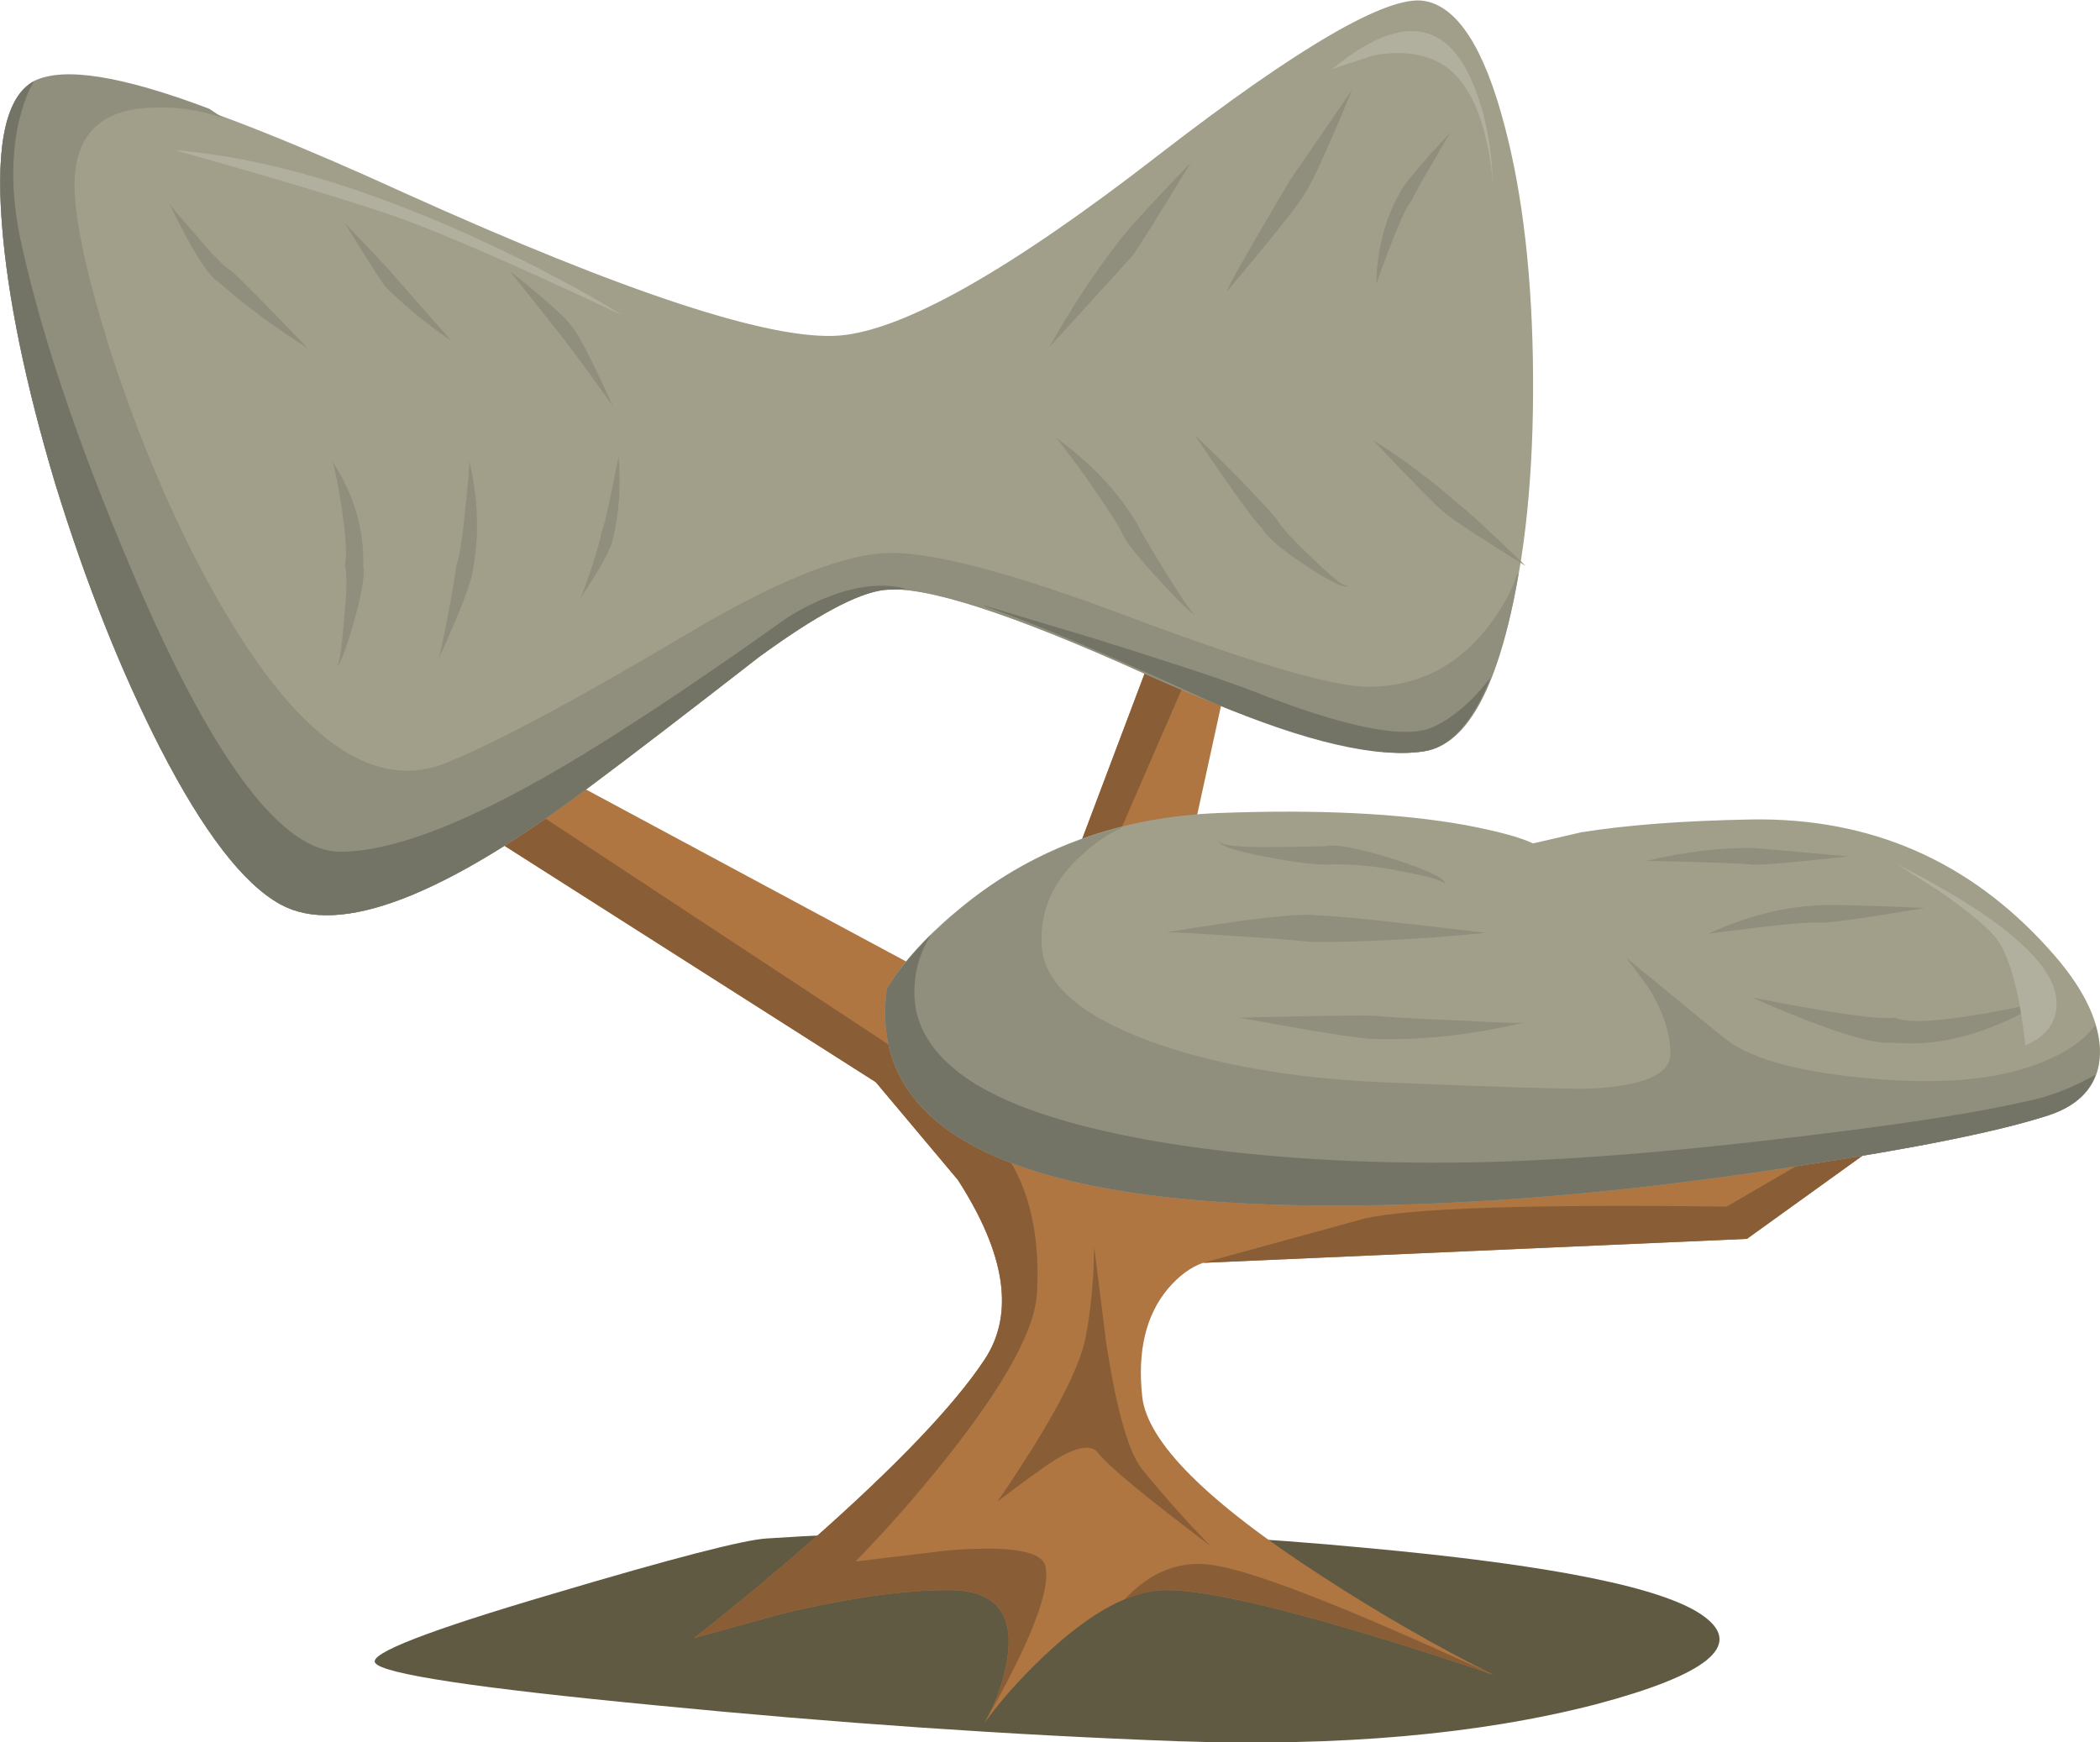 <?xml version="1.0" encoding="iso-8859-1"?>
<!-- Generator: Adobe Illustrator 15.1.0, SVG Export Plug-In . SVG Version: 6.00 Build 0)  -->
<!DOCTYPE svg PUBLIC "-//W3C//DTD SVG 1.1//EN" "http://www.w3.org/Graphics/SVG/1.1/DTD/svg11.dtd">
<svg version="1.1" id="Layer_3" xmlns="http://www.w3.org/2000/svg" xmlns:xlink="http://www.w3.org/1999/xlink" x="0px" y="0px"
	 width="113.9px" height="94.5px" viewBox="0 0 113.9 94.5" style="enable-background:new 0 0 113.9 94.5;" xml:space="preserve">
<symbol  id="FlashAICB_x2F_Layer_3_x2F__x3C_Path_x3E__x5F_10" viewBox="0.6 -8.97 8.3 8.22">
	<g id="Layer_1_14_">
		<g>
			<g>
				<path style="fill-rule:evenodd;clip-rule:evenodd;fill:#908F7D;" d="M5-5.25C5.267-5.717,5.95-6.467,7.05-7.5
					c1.1-1.067,1.717-1.533,1.85-1.4C8.833-9.133,8.083-8.783,6.65-7.85c-1.4,0.934-2.2,1.617-2.4,2.05
					C3.817-5.4,2.6-3.717,0.6-0.75C2.267-2.317,3.733-3.817,5-5.25z"/>
			</g>
		</g>
	</g>
</symbol>
<symbol  id="FlashAICB_x2F_Layer_3_x2F__x3C_Path_x3E__x5F_11" viewBox="0.55 -10.561 7.55 9.585">
	<g id="Layer_1_13_">
		<g>
			<g>
				<path style="fill-rule:evenodd;clip-rule:evenodd;fill:#908F7D;" d="M5-5.7c0.267-0.533,0.817-1.466,1.65-2.8
					C7.517-9.9,8-10.583,8.1-10.55c-0.067-0.1-0.7,0.5-1.9,1.8C5-7.45,4.317-6.583,4.15-6.15c-0.2,0.433-0.85,1.433-1.95,3
					C1.315-1.917,0.765-1.192,0.55-0.975C2.468-2.355,3.951-3.93,5-5.7z"/>
			</g>
		</g>
	</g>
</symbol>
<symbol  id="FlashAICB_x2F_Layer_3_x2F__x3C_Path_x3E__x5F_12" viewBox="1.2 -9 4.05 8.25">
	<g id="Layer_1_12_">
		<g>
			<g>
				<path style="fill-rule:evenodd;clip-rule:evenodd;fill:#908F7D;" d="M2.45-4.1c0.229,0.491,1.162,1.608,2.8,3.35
					C5.111-0.951,4.794-1.485,4.3-2.35C3.633-3.483,3.233-4.2,3.1-4.5C2.767-4.867,2.133-6.367,1.2-9
					C1.233-7.167,1.65-5.533,2.45-4.1z"/>
			</g>
		</g>
	</g>
</symbol>
<symbol  id="FlashAICB_x2F_Layer_3_x2F__x3C_Path_x3E__x5F_13" viewBox="1 -11.4 6.8 10.95">
	<g id="Layer_1_11_">
		<g>
			<g>
				<path style="fill-rule:evenodd;clip-rule:evenodd;fill:#908F7D;" d="M4.4-5.4l3.4,4.95c-1.333-3.2-2.183-5.066-2.55-5.6
					C4.95-6.617,3.533-8.4,1-11.4C1-11.233,2.133-9.233,4.4-5.4z"/>
			</g>
		</g>
	</g>
</symbol>
<symbol  id="FlashAICB_x2F_Layer_3_x2F__x3C_Path_x3E__x5F_14" viewBox="0.95 -10.6 7.7 10.05">
	<g id="Layer_1_10_">
		<g>
			<g>
				<path style="fill-rule:evenodd;clip-rule:evenodd;fill:#908F7D;" d="M4.65-4.95c0.4,0.567,1.733,2.034,4,4.4
					c-1.767-2.9-2.833-4.6-3.2-5.1l-4.5-4.95C2.15-8.467,3.383-6.583,4.65-4.95z"/>
			</g>
		</g>
	</g>
</symbol>
<symbol  id="FlashAICB_x2F_Layer_3_x2F__x3C_Path_x3E__x5F_15" viewBox="0.925 -7.775 2.132 7.725">
	<g id="Layer_1_9_">
		<g>
			<g>
				<path style="fill-rule:evenodd;clip-rule:evenodd;fill:#908F7D;" d="M2.7-4.5C2.635-4.984,2.044-6.076,0.925-7.775
					C1.028-7.543,1.203-7.068,1.45-6.35c0.367,1.1,0.566,1.8,0.6,2.1C2.217-3.883,2.533-2.483,3-0.05
					C3.133-1.65,3.033-3.133,2.7-4.5z"/>
			</g>
		</g>
	</g>
</symbol>
<symbol  id="FlashAICB_x2F_Layer_3_x2F__x3C_Path_x3E__x5F_16" viewBox="0.975 -11.075 2.099 10.775">
	<g id="Layer_1_8_">
		<g>
			<g>
				<path style="fill-rule:evenodd;clip-rule:evenodd;fill:#908F7D;" d="M2.85-6.2c-0.065-0.651-0.69-2.276-1.875-4.875
					c0.1,0.319,0.258,1.044,0.475,2.175c0.3,1.566,0.466,2.55,0.5,2.95c0.167,0.367,0.333,1.434,0.5,3.2
					c0.145,1.284,0.212,2.101,0.2,2.45C3.139-2.36,3.206-4.327,2.85-6.2z"/>
			</g>
		</g>
	</g>
</symbol>
<symbol  id="FlashAICB_x2F_Layer_3_x2F__x3C_Path_x3E__x5F_17" viewBox="0.875 -12.054 1.701 11.129">
	<g id="Layer_1_7_">
		<g>
			<g>
				<path style="fill-rule:evenodd;clip-rule:evenodd;fill:#908F7D;" d="M2.55-6.6C2.65-7.1,2.467-8.167,2-9.8
					c-0.467-1.567-0.767-2.317-0.9-2.25c0.133,0,0.267,0.816,0.4,2.45c0.167,1.633,0.183,2.65,0.05,3.05
					C1.683-6.117,1.617-5,1.35-3.2C1.162-2.073,1.004-1.314,0.875-0.925C2.055-2.725,2.613-4.616,2.55-6.6z"/>
			</g>
		</g>
	</g>
</symbol>
<symbol  id="FlashAICB_x2F_Layer_3_x2F__x3C_Path_x3E__x5F_18" viewBox="0.65 -8.1 5.6 7.35">
	<g id="Layer_1_6_">
		<g>
			<g>
				<path style="fill-rule:evenodd;clip-rule:evenodd;fill:#908F7D;" d="M3.35-4.15l-2.7,3.4c1.967-1.567,3.083-2.567,3.35-3
					C4.333-4.083,5.083-5.533,6.25-8.1C5.217-6.633,4.25-5.317,3.35-4.15z"/>
			</g>
		</g>
	</g>
</symbol>
<symbol  id="FlashAICB_x2F_Layer_3_x2F__x3C_Path_x3E__x5F_19" viewBox="0.85 -7 5.8 6.4">
	<g id="Layer_1_5_">
		<g>
			<g>
				<path style="fill-rule:evenodd;clip-rule:evenodd;fill:#908F7D;" d="M3.05-4.05c-0.3,0.4-1.033,1.55-2.2,3.45
					c1.6-1.667,2.533-2.667,2.8-3l3-3.4C5.283-6.067,4.083-5.083,3.05-4.05z"/>
			</g>
		</g>
	</g>
</symbol>
<symbol  id="FlashAICB_x2F_Layer_3_x2F__x3C_Path_x3E__x5F_20" viewBox="1.025 -8.5 7.525 7.875">
	<g id="Layer_1_4_">
		<g>
			<g>
				<path style="fill-rule:evenodd;clip-rule:evenodd;fill:#908F7D;" d="M3.7-4.9C3.12-4.545,2.229-3.121,1.025-0.625
					C1.229-0.909,1.671-1.434,2.35-2.2c1-1.2,1.683-1.9,2.05-2.1c0.4-0.333,1.783-1.733,4.15-4.2C6.717-7.333,5.1-6.133,3.7-4.9z"/>
			</g>
		</g>
	</g>
</symbol>
<symbol  id="FlashAICB_x2F_Layer_3_x2F__x3C_Path_x3E__x5F_26" viewBox="0 -11.35 47.1 11.393">
	<g id="Layer_1_3_">
		<path style="fill-rule:evenodd;clip-rule:evenodd;fill:#615A42;" d="M40.05-6.9c-3.3,0.833-5.633,1.383-7,1.65
			c-2.566,0.5-4.35,0.6-5.35,0.3c-0.934-0.267-2.684-1.417-5.25-3.45c-1.3-1-2.5-1.983-3.6-2.95c0.367,0.733,0.65,1.55,0.85,2.45
			c0.433,1.833,0.267,3.15-0.5,3.95c-0.434,0.5-1.15,0.684-2.15,0.55c-1.466-0.3-2.783-0.533-3.95-0.7C10.8-5.433,6.433-6.3,0-7.7
			c1.433,1.1,2.633,1.8,3.6,2.1c1,0.333,2.967,1.483,5.9,3.45c1.3,0.633,2.95,1.167,4.95,1.6c4,0.867,7.816,0.783,11.45-0.25
			c5.8-1.667,12.867-4.25,21.2-7.75C45.333-8.217,42.983-7.667,40.05-6.9z"/>
	</g>
</symbol>
<symbol  id="FlashAICB_x2F_Layer_3_x2F__x3C_Path_x3E__x5F_27" viewBox="0.022 -11.47 72.942 11.494">
	<g id="Layer_1_2_">
		<path style="fill-rule:evenodd;clip-rule:evenodd;fill:#615A42;" d="M53.65-0.9c10.267-0.934,16.434-2.184,18.5-3.75
			c2.1-1.567,0.133-3.15-5.9-4.75c-6.333-1.633-13.883-2.3-22.65-2c-9.067,0.333-18.517,0.983-28.35,1.95
			c-9.733,0.934-14.8,1.7-15.2,2.3C-0.317-6.65,2.9-5.4,9.7-3.4c6.5,1.933,10.367,2.933,11.6,3C31.967,0.3,42.75,0.133,53.65-0.9z"
			/>
	</g>
</symbol>
<symbol  id="FlashAICB_x2F_Layer_3_x2F__x3C_Path_x3E__x5F_3" viewBox="0.35 -3.453 15.8 2.503">
	<g id="Layer_1_21_">
		<g>
			<g>
				<path style="fill-rule:evenodd;clip-rule:evenodd;fill:#908F7D;" d="M7.95-3.4c-1.034-0.133-3.567,0.683-7.6,2.45
					c4.4-0.867,7-1.233,7.8-1.1c0.567-0.3,2.133-0.233,4.7,0.2c1.667,0.285,2.767,0.535,3.3,0.75C15.579-1.522,14.862-1.923,14-2.3
					C11.867-3.233,9.85-3.6,7.95-3.4z"/>
			</g>
		</g>
	</g>
</symbol>
<symbol  id="FlashAICB_x2F_Layer_3_x2F__x3C_Path_x3E__x5F_4" viewBox="0.35 -2.35 11.75 1.56">
	<g id="Layer_1_20_">
		<g>
			<g>
				<path style="fill-rule:evenodd;clip-rule:evenodd;fill:#908F7D;" d="M6.5-0.8c0.667,0.033,2.533-0.017,5.6-0.15
					c-3.167-0.533-5.033-0.8-5.6-0.8c-0.6,0.067-2.65-0.133-6.15-0.6C2.45-1.383,4.5-0.867,6.5-0.8z"/>
			</g>
		</g>
	</g>
</symbol>
<symbol  id="FlashAICB_x2F_Layer_3_x2F__x3C_Path_x3E__x5F_5" viewBox="0.05 -1.554 10.95 0.908">
	<g id="Layer_1_19_">
		<g>
			<g>
				<path style="fill-rule:evenodd;clip-rule:evenodd;fill:#908F7D;" d="M5.9-0.65L11-1.1C8.067-1.433,6.333-1.583,5.8-1.55
					c-0.533,0.066-2.45,0.133-5.75,0.2C2.117-0.85,4.067-0.617,5.9-0.65z"/>
			</g>
		</g>
	</g>
</symbol>
<symbol  id="FlashAICB_x2F_Layer_3_x2F__x3C_Path_x3E__x5F_6" viewBox="0.1 -2.169 15.4 1.281">
	<g id="Layer_1_18_">
		<g>
			<g>
				<path style="fill-rule:evenodd;clip-rule:evenodd;fill:#908F7D;" d="M7.3-2.15C6.467-2.117,4.067-1.733,0.1-1
					c4.167,0.1,6.633,0.133,7.4,0.1c0.533-0.067,2.017-0.15,4.45-0.25c2.018-0.111,3.201-0.152,3.55-0.125
					C12.634-1.957,9.901-2.249,7.3-2.15z"/>
			</g>
		</g>
	</g>
</symbol>
<symbol  id="FlashAICB_x2F_Layer_3_x2F__x3C_Path_x3E__x5F_7" viewBox="0.325 -1.8 17.375 1.479">
	<g id="Layer_1_17_">
		<g>
			<g>
				<path style="fill-rule:evenodd;clip-rule:evenodd;fill:#908F7D;" d="M8.3-1.8C7.4-1.7,5.867-1.583,3.7-1.45
					C1.84-1.319,0.715-1.261,0.325-1.275C4.885-0.526,7.593-0.218,8.45-0.35c0.867,0,3.95-0.316,9.25-0.95
					C14.333-1.633,11.2-1.8,8.3-1.8z"/>
			</g>
		</g>
	</g>
</symbol>
<symbol  id="FlashAICB_x2F_Layer_3_x2F__x3C_Path_x3E__x5F_8" viewBox="0.792 -2.95 12.266 2.4">
	<g id="Layer_1_16_">
		<g>
			<g>
				<path style="fill-rule:evenodd;clip-rule:evenodd;fill:#908F7D;" d="M6.5-1.9C5.667-1.867,4.567-1.717,3.2-1.45
					c-1.7,0.333-2.5,0.633-2.4,0.9c-0.066-0.267,0.784-0.4,2.55-0.4c0.9,0,2,0.017,3.3,0.05C7.117-0.767,8.333-1,10.3-1.6
					c1.934-0.633,2.85-1.083,2.75-1.35C13.017-2.783,12.3-2.567,10.9-2.3C9.333-1.967,7.867-1.833,6.5-1.9z"/>
			</g>
		</g>
	</g>
</symbol>
<symbol  id="FlashAICB_x2F_Layer_3_x2F__x3C_Path_x3E__x5F_9" viewBox="0.55 -7.7 8.3 6.85">
	<g id="Layer_1_15_">
		<g>
			<g>
				<path style="fill-rule:evenodd;clip-rule:evenodd;fill:#908F7D;" d="M5.15-4.3c0.467-0.333,1.7-1.467,3.7-3.4
					c-2.467,1.534-3.9,2.467-4.3,2.8c-0.433,0.333-1.767,1.683-4,4.05C2.317-1.983,3.85-3.133,5.15-4.3z"/>
			</g>
		</g>
	</g>
</symbol>
<g>
	
		<use xlink:href="#FlashAICB_x2F_Layer_3_x2F__x3C_Path_x3E__x5F_27"  width="72.942" height="11.494" x="0.022" y="-11.47" transform="matrix(1 0 0 -1 20.3 83.05)" style="overflow:visible;opacity:0.352;enable-background:new    ;"/>
	
		<use xlink:href="#FlashAICB_x2F_Layer_3_x2F__x3C_Path_x3E__x5F_26"  width="47.1" height="11.393" y="-11.35" transform="matrix(1 0 0 -1 33.9 82.3)" style="overflow:visible;opacity:0.82;enable-background:new    ;"/>
	<path style="fill-rule:evenodd;clip-rule:evenodd;fill:#AF7642;" d="M94.75,67.2l-29.5,1.3c-0.667,0.233-1.3,0.7-1.9,1.4
		c-1.199,1.433-1.666,3.383-1.399,5.85s3.517,5.717,9.75,9.75c3.133,2.033,6.233,3.816,9.3,5.35c-2.2-0.767-4.583-1.533-7.15-2.3
		c-5.133-1.533-8.666-2.3-10.6-2.3c-1.9,0-4.116,1.2-6.65,3.6c-1.266,1.2-2.333,2.4-3.2,3.601c0.667-1.2,1.083-2.4,1.25-3.601
		c0.333-2.399-0.733-3.6-3.2-3.6c-2.467,0-5.5,0.434-9.1,1.3l-4.7,1.3c1.967-1.533,4.1-3.3,6.4-5.3c4.6-4.066,7.717-7.333,9.35-9.8
		s1.15-5.717-1.45-9.75l-4.45-5.3L15.85,38.55l-0.45-24.3l4.8,22.35L55,55.3l7.15-18.95l-1.95-24.5l6.35,24.95L61.5,59.9L93.45,62.6
		l18.6-7.85L94.75,67.2z"/>
	<g>
		<path style="fill-rule:evenodd;clip-rule:evenodd;fill:#895E37;" d="M15.85,38.55l-0.45-24.3l2.65,22.55l29.9,19.7
			c3.466,2.333,5.816,4.616,7.05,6.85c0.967,1.801,1.384,4.034,1.25,6.7c-0.066,2-1.733,5.05-5,9.15
			c-1.633,2.033-3.25,3.866-4.85,5.5l5-0.601c3.333-0.267,5.1,0.017,5.3,0.851c0.295,1.277-0.764,4.036-3.175,8.274
			c0.594-1.125,0.969-2.25,1.125-3.375c0.333-2.399-0.733-3.6-3.2-3.6c-2.467,0-5.5,0.434-9.1,1.3l-4.7,1.3
			c1.967-1.533,4.1-3.3,6.4-5.3c4.6-4.066,7.717-7.333,9.35-9.8s1.15-5.717-1.45-9.75l-4.45-5.3L15.85,38.55z"/>
		<path style="fill-rule:evenodd;clip-rule:evenodd;fill:#895E37;" d="M62.15,36.35l-1.95-24.5L64.35,36.8L60.4,45.9
			c-2.667,6.234-4.051,9.767-4.15,10.6c-0.134,1.3,0.017,3.116,0.45,5.45L55,55.3L62.15,36.35z"/>
		<path style="fill-rule:evenodd;clip-rule:evenodd;fill:#895E37;" d="M93.65,65.45l18.399-10.7L94.75,67.2l-29.5,1.3L74,66.1
			C76.467,65.533,83.017,65.316,93.65,65.45z"/>
		<path style="fill-rule:evenodd;clip-rule:evenodd;fill:#895E37;" d="M61,86.75c1.5-1.6,3.2-2.2,5.1-1.8
			C68.434,85.384,73.4,87.35,81,90.85c-2.2-0.767-4.583-1.533-7.15-2.3c-5.133-1.533-8.666-2.3-10.6-2.3
			C62.583,86.25,61.833,86.417,61,86.75z"/>
	</g>
	<path style="fill-rule:evenodd;clip-rule:evenodd;fill:#895E37;" d="M59.35,67.65L60,72.85c0.566,3.667,1.217,5.95,1.95,6.851
		c1.166,1.434,2.399,2.816,3.7,4.149c-3.5-2.633-5.534-4.316-6.101-5.05c-0.366-0.467-1.149-0.333-2.35,0.4
		c-0.667,0.434-1.7,1.184-3.1,2.25c2.9-4.233,4.5-7.233,4.8-9c0.199-1.066,0.333-2.184,0.399-3.351L59.35,67.65z"/>
	<polygon style="fill-rule:evenodd;clip-rule:evenodd;fill:#895E37;" points="59.55,54.5 63.25,44.9 59.35,59.75 	"/>
	<path style="fill-rule:evenodd;clip-rule:evenodd;fill:#A19F8A;" d="M95,44.45c6.434-0.1,11.8,2.233,16.1,7
		c1.767,1.934,2.7,3.733,2.801,5.399c0.066,1.801-0.867,3.017-2.801,3.65c-2.666,0.866-7.199,1.783-13.6,2.75
		c-7.9,1.233-15.2,1.934-21.9,2.1C56.167,65.85,47,61.95,48.1,53.65c0.867-1.5,2.283-3.034,4.25-4.601
		c3.867-3.1,8.466-4.75,13.8-4.95c5.333-0.2,9.767,0.017,13.3,0.65c1.767,0.333,3,0.667,3.7,1l2.6-0.6
		C88.217,44.75,91.3,44.517,95,44.45z"/>
	<path style="fill-rule:evenodd;clip-rule:evenodd;fill:#A19F8A;" d="M81.6,6.8c1,3.767,1.517,8.3,1.551,13.6
		c0.033,5.333-0.434,9.883-1.4,13.65c-1.1,4.167-2.6,6.4-4.5,6.7c-2.833,0.467-7.884-0.933-15.15-4.2
		c-7.3-3.3-12.016-4.816-14.149-4.55c-1.434,0.167-3.7,1.383-6.8,3.65c-3.9,3.033-6.9,5.333-9,6.9c-8.1,6.101-13.75,8.267-16.95,6.5
		c-2-1.1-4.167-3.917-6.5-8.45C6.567,36.433,4.667,31.65,3,26.25C1.367,20.783,0.4,16.067,0.1,12.1c-0.333-4.333,0.25-6.9,1.75-7.7
		c2.133-1.1,8.816,0.917,20.05,6.05C34,15.917,41.883,18.5,45.55,18.2c3.5-0.3,9.267-3.567,17.3-9.8
		c7.634-5.9,12.434-8.683,14.4-8.35C79.05,0.35,80.5,2.6,81.6,6.8z"/>
	<g>
		<path style="fill-rule:evenodd;clip-rule:evenodd;fill:#908F7D;" d="M109.65,58c1.899-0.566,3.233-1.366,4-2.4
			c0.333,1.134,0.3,2.134-0.101,3c-0.434,0.867-1.25,1.5-2.45,1.9c-2.666,0.866-7.199,1.783-13.6,2.75
			c-7.9,1.233-15.2,1.934-21.9,2.1C56.167,65.85,47,61.95,48.1,53.65c0.633-1.067,1.633-2.233,3-3.5c2.7-2.534,5.9-4.284,9.6-5.25
			h0.149c-0.767,0.333-1.517,0.85-2.25,1.55c-1.5,1.367-2.199,2.967-2.1,4.8c0.1,2.066,2.033,3.8,5.8,5.2
			c3.434,1.267,7.617,2.017,12.55,2.25c6.434,0.267,10.217,0.383,11.351,0.35c2.934-0.133,4.399-0.767,4.399-1.899
			c0-1.101-0.399-2.301-1.199-3.601l-1.2-1.6l5.25,4.3c1.3,1.1,3.783,1.833,7.45,2.2C104.5,58.816,107.417,58.667,109.65,58z"/>
	</g>
	<g>
		<path style="fill-rule:evenodd;clip-rule:evenodd;fill:#908F7D;" d="M82.3,31.1l0.05,0.1c-1.033,6-2.733,9.183-5.1,9.55
			c-2.833,0.467-7.884-0.933-15.15-4.2c-7.3-3.3-12.016-4.816-14.149-4.55c-1.434,0.167-3.7,1.383-6.8,3.65
			c-3.9,3.033-6.9,5.333-9,6.9c-8.1,6.101-13.75,8.267-16.95,6.5c-2-1.1-4.167-3.917-6.5-8.45C6.567,36.433,4.667,31.65,3,26.25
			C1.367,20.783,0.4,16.067,0.1,12.1c-0.333-4.333,0.25-6.9,1.75-7.7c1.566-0.8,4.733-0.3,9.5,1.5l0.75,0.5
			C10.733,5.933,9.367,5.75,8,5.85c-2.733,0.167-4.05,1.667-3.95,4.5c0.067,1.833,0.667,4.583,1.8,8.25
			c1.267,4,2.783,7.767,4.55,11.3c4.767,9.4,9.35,13.233,13.75,11.5c2.667-1.066,7.033-3.4,13.1-7c4.633-2.767,8.2-4.233,10.7-4.4
			c2.4-0.133,6.867,1.033,13.399,3.5C68.017,36,72.3,37.25,74.2,37.25c2.566,0,4.684-1.017,6.35-3.05
			C81.384,33.167,81.967,32.133,82.3,31.1z"/>
	</g>
	<g>
		<path style="fill-rule:evenodd;clip-rule:evenodd;fill:#747466;" d="M97.6,61.65c5.601-0.667,9.684-1.301,12.25-1.9
			c1.233-0.233,2.5-0.717,3.801-1.45c-0.367,1.033-1.217,1.767-2.551,2.2c-2.666,0.866-7.199,1.783-13.6,2.75
			c-7.9,1.233-15.2,1.934-21.9,2.1C56.167,65.85,47,61.95,48.1,53.65c0.5-0.867,1.3-1.851,2.4-2.95
			c-0.567,0.899-0.867,1.85-0.9,2.85c-0.1,1.8,0.733,3.367,2.5,4.7c2.2,1.667,6.016,2.934,11.45,3.8
			c4.934,0.767,10.384,1.101,16.351,1C84.866,62.95,90.767,62.483,97.6,61.65z"/>
	</g>
	<g>
		<path style="fill-rule:evenodd;clip-rule:evenodd;fill:#747466;" d="M42.7,33.5c1.566-0.967,3.05-1.533,4.45-1.7
			c0.8-0.066,1.467-0.017,2,0.15L47.95,32c-1.434,0.167-3.7,1.383-6.8,3.65c-3.9,3.033-6.9,5.333-9,6.9
			c-8.1,6.101-13.75,8.267-16.95,6.5c-2-1.1-4.167-3.917-6.5-8.45C6.567,36.433,4.667,31.65,3,26.25
			C1.367,20.783,0.4,16.067,0.1,12.1c-0.333-4.333,0.25-6.9,1.75-7.7C1.517,4.933,1.233,5.7,1,6.7c-0.433,2-0.367,4.233,0.2,6.7
			C2.367,18.633,4.5,24.833,7.6,32c4.133,9.467,7.75,14.2,10.85,14.2c3.033,0,7.466-1.784,13.3-5.35
			C34.85,38.95,38.5,36.5,42.7,33.5z"/>
		<path style="fill-rule:evenodd;clip-rule:evenodd;fill:#747466;" d="M77.7,39.45c1.1-0.5,2.149-1.4,3.149-2.7
			c-0.966,2.433-2.166,3.767-3.6,4c-2.533,0.4-6.366-0.483-11.5-2.65c-5.733-2.633-9.833-4.367-12.3-5.2l-0.05-0.05l6,1.8
			c4.267,1.333,7.083,2.267,8.449,2.8C72.917,39.45,76.2,40.117,77.7,39.45z"/>
	</g>
	
		<use xlink:href="#FlashAICB_x2F_Layer_3_x2F__x3C_Path_x3E__x5F_20"  width="7.525" height="7.875" x="1.025" y="-8.5" transform="matrix(1 0 0 -1 8.15 10.4)" style="overflow:visible;opacity:0.5;enable-background:new    ;"/>
	
		<use xlink:href="#FlashAICB_x2F_Layer_3_x2F__x3C_Path_x3E__x5F_19"  width="5.8" height="6.4" x="0.85" y="-7" transform="matrix(1 0 0 -1 17.85 11.5)" style="overflow:visible;opacity:0.5;enable-background:new    ;"/>
	
		<use xlink:href="#FlashAICB_x2F_Layer_3_x2F__x3C_Path_x3E__x5F_18"  width="5.6" height="7.35" x="0.65" y="-8.1" transform="matrix(1 0 0 -1 27 13.95)" style="overflow:visible;opacity:0.5;enable-background:new    ;"/>
	
		<use xlink:href="#FlashAICB_x2F_Layer_3_x2F__x3C_Path_x3E__x5F_17"  width="1.701" height="11.129" x="0.875" y="-12.054" transform="matrix(1 0 0 -1 17.15 24.1)" style="overflow:visible;opacity:0.5;enable-background:new    ;"/>
	
		<use xlink:href="#FlashAICB_x2F_Layer_3_x2F__x3C_Path_x3E__x5F_16"  width="2.099" height="10.775" x="0.975" y="-11.075" transform="matrix(1 0 0 -1 22.8 24.7)" style="overflow:visible;opacity:0.5;enable-background:new    ;"/>
	
		<use xlink:href="#FlashAICB_x2F_Layer_3_x2F__x3C_Path_x3E__x5F_15"  width="2.132" height="7.725" x="0.925" y="-7.775" transform="matrix(1 0 0 -1 30.55 24.7)" style="overflow:visible;opacity:0.5;enable-background:new    ;"/>
	
		<use xlink:href="#FlashAICB_x2F_Layer_3_x2F__x3C_Path_x3E__x5F_14"  width="7.7" height="10.05" x="0.95" y="-10.6" transform="matrix(1 0 0 -1 55.95 8.25)" style="overflow:visible;opacity:0.5;enable-background:new    ;"/>
	
		<use xlink:href="#FlashAICB_x2F_Layer_3_x2F__x3C_Path_x3E__x5F_13"  width="6.8" height="10.95" x="1" y="-11.4" transform="matrix(1 0 0 -1 65.55 4.4)" style="overflow:visible;opacity:0.5;enable-background:new    ;"/>
	
		<use xlink:href="#FlashAICB_x2F_Layer_3_x2F__x3C_Path_x3E__x5F_12"  width="4.05" height="8.25" x="1.2" y="-9" transform="matrix(1 0 0 -1 73.45 6.4)" style="overflow:visible;opacity:0.5;enable-background:new    ;"/>
	
		<use xlink:href="#FlashAICB_x2F_Layer_3_x2F__x3C_Path_x3E__x5F_11"  width="7.55" height="9.585" x="0.55" y="-10.561" transform="matrix(1 0 0 -1 56.7 22.75)" style="overflow:visible;opacity:0.5;enable-background:new    ;"/>
	
		<use xlink:href="#FlashAICB_x2F_Layer_3_x2F__x3C_Path_x3E__x5F_10"  width="8.3" height="8.22" x="0.6" y="-8.97" transform="matrix(1 0 0 -1 64.2 22.85)" style="overflow:visible;opacity:0.5;enable-background:new    ;"/>
	
		<use xlink:href="#FlashAICB_x2F_Layer_3_x2F__x3C_Path_x3E__x5F_9"  width="8.3" height="6.85" x="0.55" y="-7.7" transform="matrix(1 0 0 -1 73.9 23)" style="overflow:visible;opacity:0.5;enable-background:new    ;"/>
	
		<use xlink:href="#FlashAICB_x2F_Layer_3_x2F__x3C_Path_x3E__x5F_8"  width="12.266" height="2.4" x="0.792" y="-2.95" transform="matrix(1 0 0 -1 65.3 45)" style="overflow:visible;opacity:0.5;enable-background:new    ;"/>
	
		<use xlink:href="#FlashAICB_x2F_Layer_3_x2F__x3C_Path_x3E__x5F_7"  width="17.375" height="1.479" x="0.325" y="-1.8" transform="matrix(1 0 0 -1 62.9 49.3)" style="overflow:visible;opacity:0.5;enable-background:new    ;"/>
	
		<use xlink:href="#FlashAICB_x2F_Layer_3_x2F__x3C_Path_x3E__x5F_6"  width="15.4" height="1.281" x="0.1" y="-2.169" transform="matrix(1 0 0 -1 67.1 54.2)" style="overflow:visible;opacity:0.5;enable-background:new    ;"/>
	
		<use xlink:href="#FlashAICB_x2F_Layer_3_x2F__x3C_Path_x3E__x5F_5"  width="10.95" height="0.908" x="0.05" y="-1.554" transform="matrix(1 0 0 -1 89.25 45.35)" style="overflow:visible;opacity:0.5;enable-background:new    ;"/>
	
		<use xlink:href="#FlashAICB_x2F_Layer_3_x2F__x3C_Path_x3E__x5F_4"  width="11.75" height="1.56" x="0.35" y="-2.35" transform="matrix(1 0 0 -1 92.3 48.3)" style="overflow:visible;opacity:0.5;enable-background:new    ;"/>
	
		<use xlink:href="#FlashAICB_x2F_Layer_3_x2F__x3C_Path_x3E__x5F_3"  width="15.8" height="2.503" x="0.35" y="-3.453" transform="matrix(1 0 0 -1 94.65 53.15)" style="overflow:visible;opacity:0.5;enable-background:new    ;"/>
	<path style="fill-rule:evenodd;clip-rule:evenodd;fill:#B1AF9E;" d="M79.9,4.55c0.666,1.605,1.024,3.456,1.074,5.55
		C80.941,9.45,80.85,8.75,80.7,8C80.3,6,79.6,4.583,78.6,3.75C77.566,2.95,76.2,2.7,74.5,3l-2.25,0.75
		C75.884,0.75,78.434,1.017,79.9,4.55z"/>
	<path style="fill-rule:evenodd;clip-rule:evenodd;fill:#B1AF9E;" d="M9.5,8.15c4.733,0.367,10.2,1.967,16.4,4.8
		c3.1,1.433,5.717,2.816,7.85,4.15c-5.533-2.6-9.533-4.35-12-5.25C19.283,10.983,15.2,9.75,9.5,8.15z"/>
	<path style="fill-rule:evenodd;clip-rule:evenodd;fill:#B1AF9E;" d="M105.2,48.35l-2.351-1.5c5.767,2.933,8.667,5.45,8.7,7.55
		c0,1.066-0.566,1.833-1.7,2.3c-0.3-2.767-0.8-4.667-1.5-5.7C107.884,50.366,106.833,49.483,105.2,48.35z"/>
</g>
</svg>
